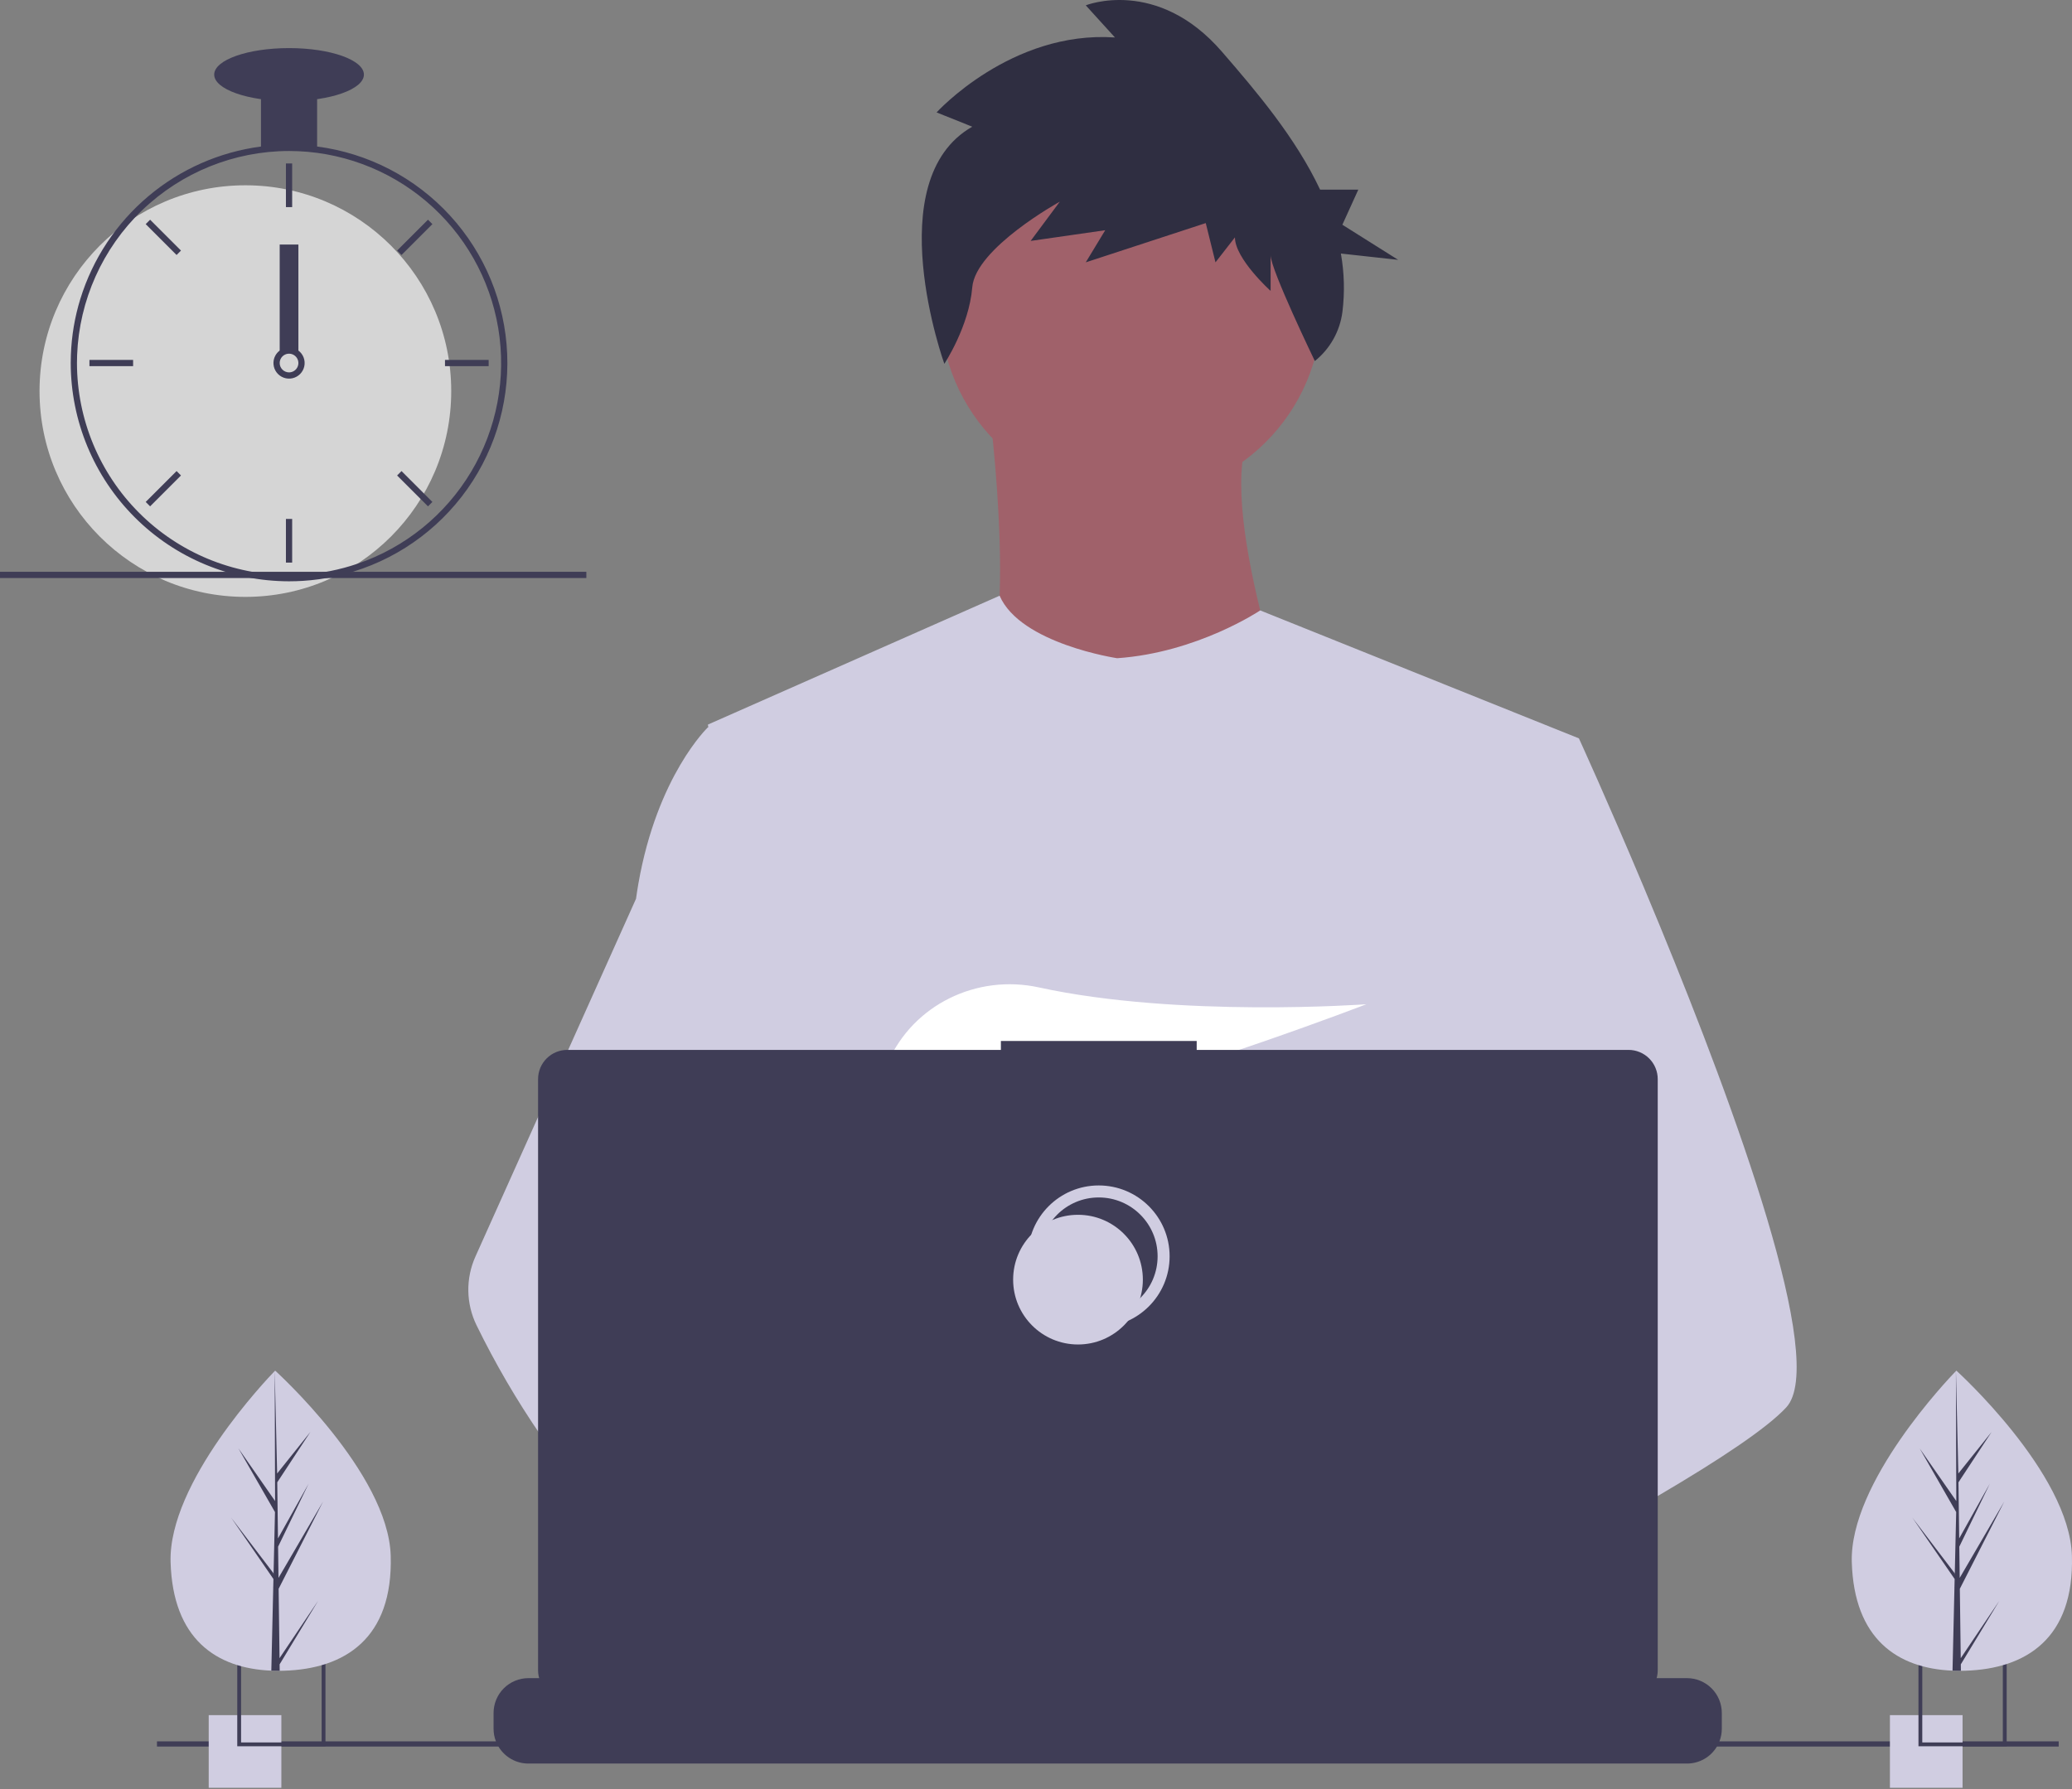 <svg width="345" height="298" viewBox="0 0 345 298" fill="none" xmlns="http://www.w3.org/2000/svg">
<rect x="0" y="0" width="345" height="298" fill="#808080" stroke="none"/>
<g id="Group-1">
<g id="undraw_dev_productivity_umsq 1">
<g clip-path="url(#clip0)">
<path id="Vector" d="M188.314 82.917C205.859 82.917 220.081 68.694 220.081 51.15C220.081 33.606 205.859 19.383 188.314 19.383C170.77 19.383 156.547 33.606 156.547 51.15C156.547 68.694 170.77 82.917 188.314 82.917Z" fill="#A0616A"/>
<path id="Vector_2" d="M164.604 67.034C164.604 67.034 170.589 112.152 161.381 117.216C152.174 122.28 216.168 122.741 216.168 122.741C216.168 122.741 201.896 83.608 208.341 71.637L164.604 67.034Z" fill="#A0616A"/>
<path id="Vector_3" d="M262.897 122.969L257.575 147.204L246.322 198.477L245.985 201.285L242.101 233.792L239.518 255.387L237.785 269.893C227.253 275.306 219.62 279.043 219.62 279.043C219.62 279.043 218.964 275.751 217.905 271.539C210.514 273.755 196.837 277.432 185.247 278.166C189.467 282.871 191.407 287.29 188.776 290.551C180.836 300.383 148.057 279.786 136.591 272.105C136.325 273.944 136.223 275.804 136.289 277.661L127.515 270.913L128.384 255.387L129.848 229.118L131.688 196.174C131.108 194.764 130.622 193.316 130.233 191.841C127.546 182.286 124.284 163.205 121.783 147.204C119.77 134.326 118.258 123.444 117.938 121.129C117.895 120.826 117.873 120.671 117.873 120.671L166.442 99.209C169.894 107.214 186.011 109.62 186.011 109.62C199.364 108.7 209.831 101.659 209.831 101.659L262.897 122.969Z" fill="#D0CDE1"/>
<path id="Vector_4" d="M223.305 269.837C223.305 269.837 221.249 270.541 217.905 271.539C210.514 273.756 196.837 277.432 185.247 278.166C175.268 278.805 166.835 277.268 165.293 270.757C164.632 267.958 165.569 265.656 167.613 263.764C173.712 258.109 189.644 256.083 202.28 255.387C205.848 255.193 209.149 255.102 211.896 255.068C216.562 255.007 219.62 255.102 219.62 255.102L219.694 255.387L223.305 269.837Z" fill="#A0616A"/>
<path id="Vector_5" d="M161.887 21.101L155.948 18.724C155.948 18.724 168.367 5.051 185.646 6.24L180.786 0.889C180.786 0.889 192.665 -3.866 203.465 8.617C209.142 15.18 215.71 22.894 219.805 31.583H226.166L223.511 37.429L232.803 43.275L223.265 42.225C223.834 45.426 223.921 48.694 223.524 51.921C223.115 55.149 221.468 58.091 218.93 60.128V60.128C218.93 60.128 211.564 44.88 211.564 42.502V48.447C211.564 48.447 205.624 43.097 205.624 39.53L202.385 43.691L200.765 37.152L180.786 43.691L184.026 38.341L171.607 40.124L176.466 33.585C176.466 33.585 162.427 41.313 161.887 47.853C161.347 54.392 157.238 60.588 157.238 60.588C157.238 60.588 146.228 30.018 161.887 21.101Z" fill="#2F2E41"/>
<path id="Vector_6" d="M297.426 234.384C294.191 237.892 286.173 243.175 276.453 248.894C272.837 251.02 268.988 253.21 265.061 255.387C255.691 260.584 245.881 265.733 237.785 269.893C227.253 275.306 219.62 279.043 219.62 279.043C219.62 279.043 218.964 275.751 217.905 271.539C216.488 265.902 214.354 258.614 212.129 255.387C212.052 255.275 211.974 255.171 211.896 255.068C211.248 254.217 210.596 253.72 209.952 253.72L242.101 233.792L255.994 225.178L245.985 201.285L233.431 171.313L241.008 147.204L248.624 122.969H262.897C262.897 122.969 267.623 133.285 273.667 147.67C274.569 149.822 275.503 152.064 276.453 154.379C288.886 184.618 304.386 226.846 297.426 234.384Z" fill="#D0CDE1"/>
<path id="Vector_7" d="M188.776 290.551C180.836 300.383 148.057 279.786 136.591 272.105C134.095 270.433 132.609 269.375 132.609 269.375L143.097 255.387L146.419 250.959C146.419 250.959 149.391 252.536 153.785 255.102C153.945 255.197 154.104 255.292 154.269 255.387C158.057 257.612 162.813 260.519 167.613 263.764C174.235 268.243 180.931 273.354 185.247 278.166C189.467 282.871 191.407 287.29 188.776 290.551Z" fill="#A0616A"/>
<path id="Vector_8" d="M153.785 255.102C152.612 255.098 151.442 255.193 150.286 255.387C140.354 257.094 137.425 266.083 136.591 272.105C136.324 273.944 136.223 275.804 136.289 277.661L127.515 270.913L124.319 268.455C116.625 265.772 109.769 261.007 103.825 255.387C98.668 250.425 94.043 244.94 90.023 239.019C86.019 233.184 82.45 227.062 79.344 220.703C78.477 218.928 78.011 216.985 77.979 215.01C77.947 213.036 78.35 211.078 79.158 209.277L90.023 185.063L105.903 149.675C106.019 148.832 106.148 148.009 106.287 147.204C109.436 129.146 117.873 121.129 117.873 121.129H124.318L128.63 147.204L133.986 179.599L130.232 191.841L121.558 220.115L129.848 229.118L153.785 255.102Z" fill="#D0CDE1"/>
<path id="Vector_9" d="M161.079 179.625L166.589 186.053C168.637 185.663 170.774 185.204 172.976 184.689L171.394 179.625L175.263 184.139C198.59 178.402 227.502 167.248 227.502 167.248C227.502 167.248 196.288 169.536 172.982 164.445C162.67 162.192 152.06 167.303 147.828 176.973C145.369 182.594 145.755 187.463 154.478 187.463C157.426 187.413 160.365 187.136 163.271 186.636L161.079 179.625Z" fill="white"/>
<path id="Vector_10" d="M286.691 285.281V287.903C286.693 288.623 286.559 289.336 286.298 290.007C286.182 290.306 286.042 290.595 285.879 290.871C285.364 291.735 284.634 292.451 283.759 292.948C282.884 293.444 281.895 293.705 280.89 293.705H87.984C86.978 293.705 85.989 293.444 85.114 292.948C84.24 292.451 83.509 291.735 82.994 290.871C82.831 290.595 82.691 290.306 82.575 290.007C82.314 289.336 82.181 288.623 82.182 287.903V285.281C82.182 284.519 82.332 283.765 82.623 283.061C82.915 282.357 83.342 281.717 83.881 281.178C84.42 280.639 85.059 280.212 85.763 279.921C86.467 279.629 87.222 279.479 87.984 279.479H99.103V278.257C99.103 278.225 99.109 278.194 99.122 278.164C99.134 278.135 99.151 278.108 99.174 278.086C99.197 278.063 99.223 278.045 99.252 278.033C99.282 278.021 99.313 278.015 99.345 278.015H105.147C105.179 278.015 105.21 278.021 105.239 278.033C105.269 278.045 105.296 278.063 105.318 278.086C105.34 278.108 105.358 278.135 105.37 278.164C105.383 278.194 105.389 278.225 105.389 278.257V279.479H109.013V278.257C109.013 278.225 109.019 278.194 109.031 278.164C109.044 278.135 109.061 278.108 109.084 278.086C109.106 278.063 109.133 278.045 109.162 278.033C109.192 278.021 109.223 278.015 109.255 278.015H115.057C115.088 278.015 115.12 278.021 115.149 278.033C115.179 278.045 115.205 278.063 115.228 278.086C115.25 278.108 115.268 278.135 115.28 278.164C115.292 278.194 115.299 278.225 115.299 278.257V279.479H118.927V278.257C118.927 278.225 118.933 278.194 118.946 278.164C118.958 278.135 118.976 278.108 118.998 278.086C119.021 278.063 119.047 278.045 119.077 278.033C119.106 278.021 119.137 278.015 119.169 278.015H124.971C125.003 278.015 125.034 278.021 125.064 278.033C125.093 278.045 125.12 278.063 125.142 278.086C125.165 278.108 125.182 278.135 125.194 278.164C125.207 278.194 125.213 278.225 125.213 278.257V279.479H128.837V278.257C128.837 278.225 128.843 278.194 128.856 278.164C128.868 278.135 128.885 278.108 128.908 278.086C128.93 278.063 128.957 278.045 128.986 278.033C129.016 278.021 129.047 278.015 129.079 278.015H134.881C134.913 278.015 134.944 278.021 134.973 278.033C135.003 278.045 135.029 278.063 135.052 278.086C135.074 278.108 135.092 278.135 135.104 278.164C135.117 278.194 135.123 278.225 135.123 278.257V279.479H138.747V278.257C138.747 278.225 138.753 278.194 138.765 278.164C138.778 278.135 138.795 278.108 138.818 278.086C138.84 278.063 138.867 278.045 138.896 278.033C138.926 278.021 138.957 278.015 138.989 278.015H144.791C144.822 278.015 144.854 278.021 144.883 278.033C144.913 278.045 144.939 278.063 144.962 278.086C144.984 278.108 145.002 278.135 145.014 278.164C145.026 278.194 145.033 278.225 145.033 278.257V279.479H148.661V278.257C148.661 278.225 148.667 278.194 148.68 278.164C148.692 278.135 148.71 278.108 148.732 278.086C148.754 278.063 148.781 278.045 148.811 278.033C148.84 278.021 148.871 278.015 148.903 278.015H154.705C154.737 278.015 154.768 278.021 154.797 278.033C154.827 278.045 154.854 278.063 154.876 278.086C154.898 278.108 154.916 278.135 154.928 278.164C154.941 278.194 154.947 278.225 154.947 278.257V279.479H158.571V278.257C158.571 278.225 158.577 278.194 158.589 278.164C158.602 278.135 158.619 278.108 158.642 278.086C158.664 278.063 158.691 278.045 158.72 278.033C158.75 278.021 158.781 278.015 158.813 278.015H204.259C204.29 278.015 204.322 278.021 204.351 278.033C204.381 278.045 204.407 278.063 204.43 278.086C204.452 278.108 204.47 278.135 204.482 278.164C204.494 278.194 204.501 278.225 204.5 278.257V279.479H208.129V278.257C208.129 278.225 208.135 278.194 208.147 278.164C208.16 278.135 208.177 278.108 208.2 278.086C208.222 278.063 208.249 278.045 208.278 278.033C208.308 278.021 208.339 278.015 208.371 278.015H214.173C214.237 278.016 214.298 278.041 214.343 278.086C214.388 278.132 214.414 278.193 214.415 278.257V279.479H218.039V278.257C218.039 278.225 218.045 278.194 218.057 278.164C218.07 278.135 218.087 278.108 218.11 278.086C218.132 278.063 218.159 278.045 218.188 278.033C218.218 278.021 218.249 278.015 218.281 278.015H224.083C224.114 278.015 224.146 278.021 224.175 278.033C224.205 278.045 224.231 278.063 224.254 278.086C224.276 278.108 224.294 278.135 224.306 278.164C224.318 278.194 224.325 278.225 224.325 278.257V279.479H227.949V278.257C227.949 278.225 227.955 278.194 227.967 278.164C227.979 278.135 227.997 278.108 228.02 278.086C228.042 278.063 228.069 278.045 228.098 278.033C228.128 278.021 228.159 278.015 228.191 278.015H233.993C234.024 278.015 234.056 278.021 234.085 278.033C234.115 278.045 234.141 278.063 234.164 278.086C234.186 278.108 234.204 278.135 234.216 278.164C234.228 278.194 234.235 278.225 234.234 278.257V279.479H237.863V278.257C237.863 278.225 237.869 278.194 237.882 278.164C237.894 278.135 237.911 278.108 237.934 278.086C237.956 278.063 237.983 278.045 238.012 278.033C238.042 278.021 238.073 278.015 238.105 278.015H243.907C243.97 278.016 244.031 278.042 244.075 278.087C244.12 278.132 244.145 278.193 244.144 278.257V279.479H247.773V278.257C247.773 278.225 247.779 278.194 247.791 278.164C247.804 278.135 247.821 278.108 247.844 278.086C247.866 278.063 247.893 278.045 247.922 278.033C247.952 278.021 247.983 278.015 248.015 278.015H253.817C253.848 278.015 253.88 278.021 253.909 278.033C253.939 278.045 253.965 278.063 253.988 278.086C254.01 278.108 254.028 278.135 254.04 278.164C254.052 278.194 254.059 278.225 254.059 278.257V279.479H257.683V278.257C257.683 278.225 257.689 278.194 257.701 278.164C257.713 278.135 257.731 278.108 257.754 278.086C257.776 278.063 257.803 278.045 257.832 278.033C257.862 278.021 257.893 278.015 257.925 278.015H263.727C263.758 278.015 263.79 278.021 263.819 278.033C263.849 278.045 263.875 278.063 263.898 278.086C263.92 278.108 263.938 278.135 263.95 278.164C263.962 278.194 263.969 278.225 263.968 278.257V279.479H280.89C281.651 279.479 282.406 279.629 283.11 279.921C283.814 280.212 284.454 280.639 284.992 281.178C285.531 281.717 285.958 282.357 286.25 283.061C286.541 283.765 286.691 284.519 286.691 285.281V285.281Z" fill="#3F3D56"/>
<path id="Vector_11" d="M342.785 290.007H26.136V290.871H342.785V290.007Z" fill="#3F3D56"/>
<path id="Vector_12" d="M271.159 174.851H199.257V173.369H166.654V174.851H94.455C93.165 174.851 91.928 175.364 91.016 176.276C90.104 177.188 89.592 178.425 89.592 179.715V278.171C89.592 279.461 90.104 280.698 91.016 281.61C91.928 282.522 93.165 283.034 94.455 283.034H271.159C272.448 283.034 273.686 282.522 274.598 281.61C275.51 280.698 276.022 279.461 276.022 278.171V179.715C276.022 179.076 275.896 178.444 275.652 177.854C275.408 177.264 275.049 176.727 274.598 176.276C274.146 175.824 273.61 175.466 273.02 175.222C272.43 174.977 271.797 174.851 271.159 174.851V174.851Z" fill="#3F3D56"/>
<path id="Vector_13" d="M182.948 220.024C188.913 220.024 193.748 215.189 193.748 209.225C193.748 203.26 188.913 198.425 182.948 198.425C176.984 198.425 172.149 203.26 172.149 209.225C172.149 215.189 176.984 220.024 182.948 220.024Z" stroke="#D0CDE1" stroke-width="2" stroke-miterlimit="10"/>
<path id="Vector_14" d="M179.492 223.912C185.457 223.912 190.292 219.077 190.292 213.113C190.292 207.148 185.457 202.313 179.492 202.313C173.528 202.313 168.693 207.148 168.693 213.113C168.693 219.077 173.528 223.912 179.492 223.912Z" fill="#D0CDE1"/>
<path id="Vector_15" d="M46.848 285.642H34.752V297.738H46.848V285.642Z" fill="#D0CDE1"/>
<path id="Vector_16" d="M39.506 276.139V290.826H54.193V276.139H39.506ZM53.554 290.187H40.141V276.778H53.554V290.187Z" fill="#3F3D56"/>
<path id="Vector_17" d="M326.778 285.642H314.682V297.738H326.778V285.642Z" fill="#D0CDE1"/>
<path id="Vector_18" d="M319.436 276.139V290.826H334.124V276.139H319.436ZM333.484 290.187H320.071V276.778H333.484V290.187Z" fill="#3F3D56"/>
<path id="Vector_19" d="M40.858 99.407C59.787 99.407 75.132 84.062 75.132 65.133C75.132 46.203 59.787 30.858 40.858 30.858C21.928 30.858 6.583 46.203 6.583 65.133C6.583 84.062 21.928 99.407 40.858 99.407Z" fill="#D5D5D5"/>
<path id="Vector_20" d="M52.802 24.403C49.699 24.009 46.558 24.009 43.454 24.403C36.541 25.311 30.032 28.183 24.702 32.679C19.371 37.174 15.442 43.105 13.381 49.766C12.444 52.802 11.913 55.949 11.802 59.124C11.787 59.566 11.777 60.012 11.777 60.459C11.786 70.097 15.619 79.337 22.434 86.153C29.249 92.968 38.49 96.801 48.128 96.81C48.902 96.81 49.676 96.784 50.439 96.738C52.231 96.625 54.012 96.379 55.767 96C64.149 94.198 71.624 89.492 76.872 82.713C82.12 75.934 84.803 67.518 84.449 58.953C84.094 50.387 80.724 42.222 74.933 35.9C69.142 29.578 61.304 25.506 52.802 24.403H52.802ZM59.506 93.892H59.501C56.573 94.891 53.526 95.497 50.439 95.694C49.676 95.746 48.902 95.772 48.128 95.772C38.766 95.76 29.791 92.036 23.171 85.416C16.551 78.796 12.826 69.821 12.815 60.459C12.815 60.012 12.825 59.566 12.841 59.124C13.198 50 17.07 41.368 23.648 35.035C30.225 28.701 38.997 25.158 48.128 25.146C56.494 25.146 64.588 28.117 70.969 33.528C77.349 38.94 81.601 46.44 82.967 54.694C84.333 62.948 82.725 71.419 78.428 78.597C74.132 85.776 67.426 91.196 59.506 93.892H59.506Z" fill="#3F3D56"/>
<path id="Vector_21" d="M48.647 27.223H47.609V34.493H48.647V27.223Z" fill="#3F3D56"/>
<path id="Vector_22" d="M24.994 36.59L24.26 37.325L29.401 42.466L30.135 41.731L24.994 36.59Z" fill="#3F3D56"/>
<path id="Vector_23" d="M14.892 59.94V60.978H22.163V59.94H14.892Z" fill="#3F3D56"/>
<g id="Group">
<path id="Vector_24" d="M24.26 83.593L24.994 84.327L30.135 79.186L29.401 78.452L24.26 83.593Z" fill="#3F3D56"/>
<path id="Vector_25" d="M66.121 41.731L66.856 42.466L71.997 37.325L71.262 36.59L66.121 41.731Z" fill="#3F3D56"/>
<path id="Vector_26" d="M74.094 59.94V60.978H81.364V59.94H74.094Z" fill="#3F3D56"/>
<path id="Vector_27" d="M66.856 78.452L66.121 79.186L71.262 84.327L71.997 83.593L66.856 78.452Z" fill="#3F3D56"/>
<path id="Vector_28" d="M48.647 86.424H47.609V93.695H48.647V86.424Z" fill="#3F3D56"/>
<path id="Vector_29" d="M49.686 58.382C49.237 58.044 48.69 57.862 48.128 57.862C47.566 57.862 47.02 58.044 46.57 58.382C46.263 58.615 46.009 58.913 45.828 59.254C45.597 59.693 45.498 60.189 45.541 60.683C45.584 61.177 45.767 61.648 46.069 62.041C46.371 62.434 46.78 62.733 47.246 62.901C47.712 63.07 48.217 63.101 48.701 62.992C49.184 62.882 49.626 62.637 49.975 62.284C50.323 61.932 50.564 61.487 50.667 61.002C50.771 60.517 50.734 60.013 50.56 59.548C50.386 59.084 50.083 58.679 49.686 58.382H49.686ZM48.128 62.017C47.715 62.016 47.32 61.851 47.028 61.559C46.736 61.267 46.571 60.872 46.57 60.459C46.572 60.144 46.668 59.836 46.845 59.576C46.998 59.356 47.204 59.178 47.445 59.061C47.686 58.944 47.953 58.891 48.22 58.907C48.487 58.923 48.746 59.008 48.971 59.153C49.196 59.298 49.379 59.499 49.504 59.736C49.629 59.973 49.69 60.239 49.682 60.506C49.674 60.774 49.597 61.035 49.459 61.264C49.321 61.494 49.125 61.683 48.892 61.815C48.659 61.947 48.396 62.016 48.128 62.017V62.017Z" fill="#3F3D56"/>
<path id="Vector_30" d="M52.802 15.279H43.454V24.627H52.802V15.279Z" fill="#3F3D56"/>
<path id="Vector_31" d="M48.128 16.837C55.011 16.837 60.592 14.861 60.592 12.423C60.592 9.985 55.011 8.009 48.128 8.009C41.245 8.009 35.665 9.985 35.665 12.423C35.665 14.861 41.245 16.837 48.128 16.837Z" fill="#3F3D56"/>
<path id="arrow" d="M49.686 40.725H46.57V58.382H49.686V40.725Z" fill="#3F3D56"/>
<path id="Vector_32" d="M97.63 95.228H0V96.267H97.63V95.228Z" fill="#3F3D56"/>
</g>
<g id="leaf-left">
<path id="Vector_33" d="M65.055 259.089C65.458 272.891 57.394 277.949 47.273 278.244C47.038 278.251 46.804 278.255 46.571 278.257C46.102 278.261 45.637 278.253 45.176 278.234C36.023 277.854 28.778 272.995 28.403 260.159C28.015 246.875 44.503 229.616 45.74 228.339L45.742 228.338C45.789 228.289 45.813 228.265 45.813 228.265C45.813 228.265 64.652 245.288 65.055 259.089Z" fill="#D0CDE1"/>
<path id="Vector_34" d="M46.544 276.153L52.973 266.592L46.557 277.181L46.571 278.257C46.102 278.261 45.637 278.253 45.176 278.234L45.495 264.405L45.487 264.298L45.498 264.277L45.529 262.971L38.488 252.749L45.521 261.993L45.546 262.269L45.786 251.821L39.705 241.223L45.804 249.985L45.74 228.339L45.74 228.267L45.742 228.338L46.146 245.398L51.688 238.468L46.164 246.868L46.285 256.213L51.385 247.092L46.304 257.587L46.371 262.784L53.788 250.078L46.394 264.597L46.544 276.153Z" fill="#3F3D56"/>
</g>
<g id="leaf-right">
<path id="Vector_35" d="M344.986 259.089C345.389 272.891 337.324 277.949 327.203 278.244C326.968 278.251 326.734 278.255 326.501 278.257C326.032 278.261 325.567 278.253 325.107 278.234C315.954 277.854 308.709 272.995 308.334 260.159C307.946 246.875 324.433 229.616 325.671 228.339L325.673 228.338C325.72 228.289 325.744 228.265 325.744 228.265C325.744 228.265 344.583 245.288 344.986 259.089Z" fill="#D0CDE1"/>
<path id="Vector_36" d="M326.475 276.153L332.904 266.592L326.488 277.181L326.501 278.257C326.032 278.261 325.567 278.253 325.107 278.234L325.426 264.405L325.417 264.298L325.429 264.277L325.459 262.971L318.419 252.749L325.451 261.993L325.476 262.269L325.717 251.821L319.636 241.223L325.734 249.985L325.671 228.339L325.671 228.267L325.673 228.338L326.076 245.398L331.619 238.468L326.095 246.868L326.216 256.213L331.316 247.092L326.234 257.587L326.302 262.784L333.718 250.078L326.324 264.597L326.475 276.153Z" fill="#3F3D56"/>
</g>
</g>
</g>
</g>
<defs>
<clipPath id="clip0">
<rect width="345" height="297.738" fill="white"/>
</clipPath>
</defs>
</svg>
